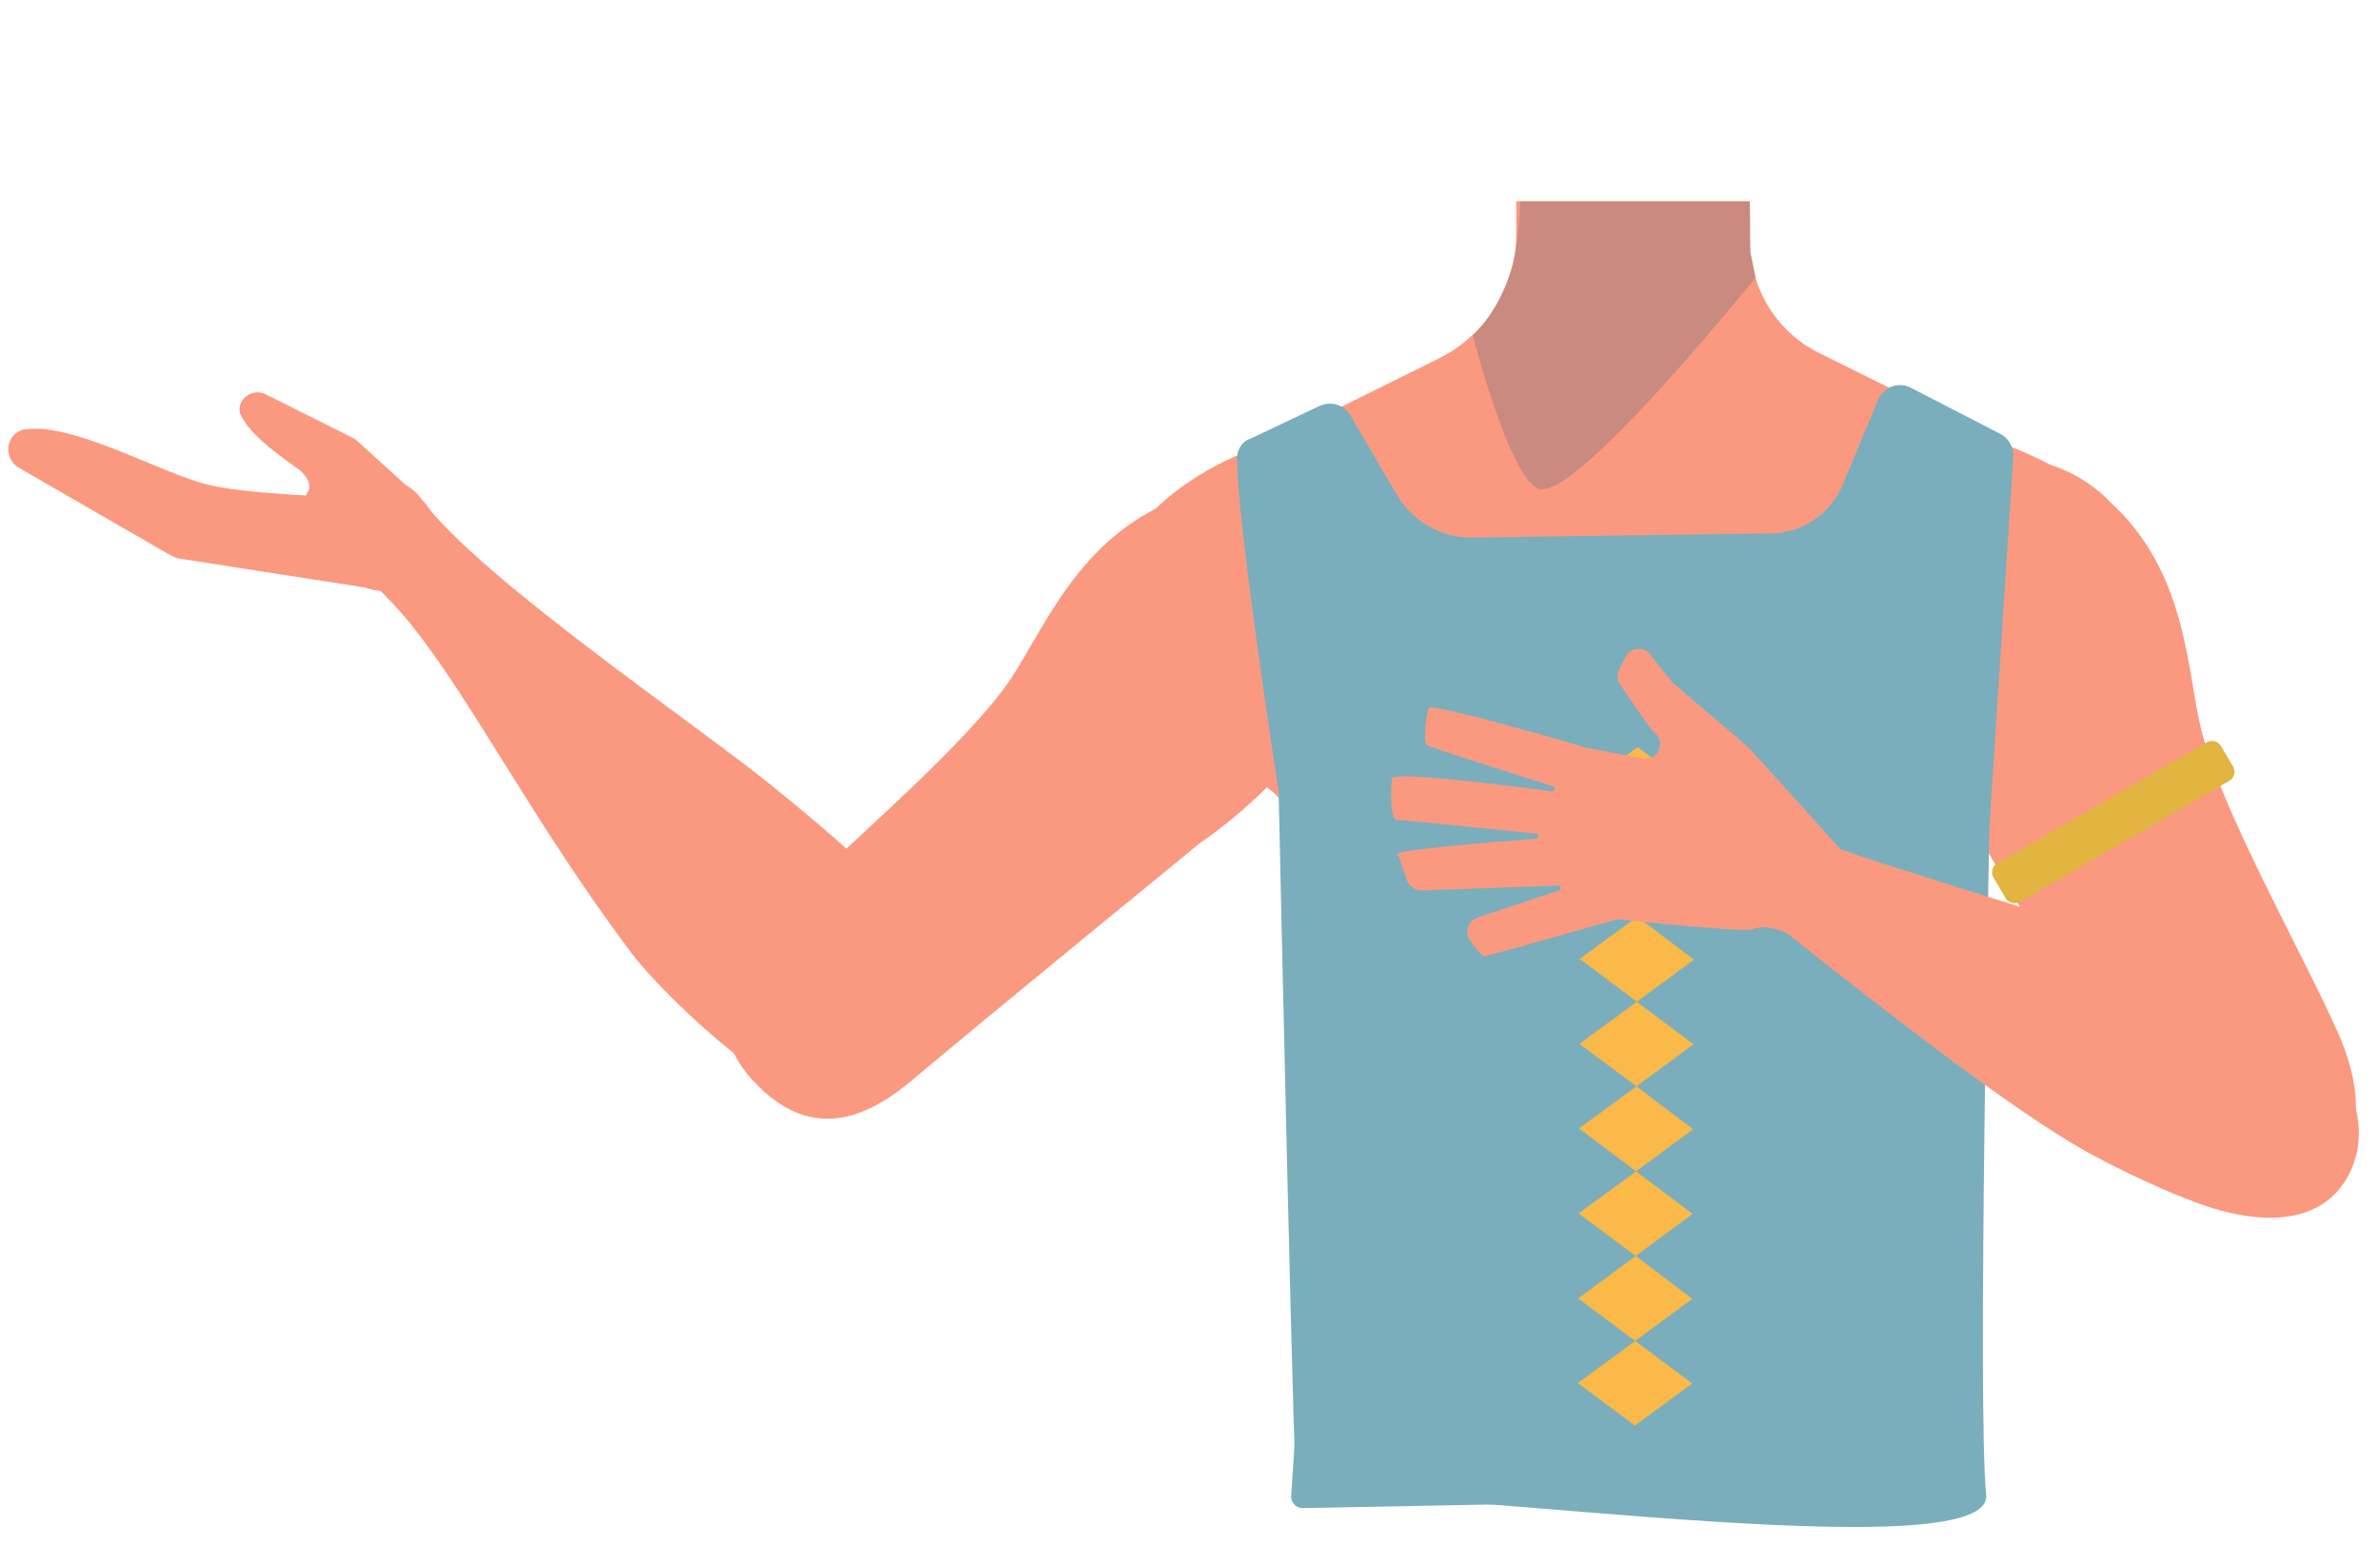 <?xml version="1.0" encoding="utf-8"?>
<!-- Generator: Adobe Illustrator 26.0.2, SVG Export Plug-In . SVG Version: 6.00 Build 0)  -->
<svg version="1.1" id="Layer_1" xmlns="http://www.w3.org/2000/svg" xmlns:xlink="http://www.w3.org/1999/xlink" x="0px" y="0px"
	 viewBox="0 0 588 387" style="enable-background:new 0 0 588 387;" xml:space="preserve">
<style type="text/css">
	.st0{fill:#FA9980;}
	.st1{fill:#C98B7F;}
	.st2{fill:#7AAEBC;}
	.st3{fill:#FAB948;}
	.st4{fill:#E2B440;}
</style>
<path class="st0" d="M104.2,123.4l-16-14.5c-0.3-0.3-0.6-0.5-1-0.7L65.6,97.4c-3.1-1.5-6.8,0.9-6.4,4.3c0,0.2,0.1,0.5,0.2,0.6
	c2.3,5.3,9.9,10.4,14.7,13.9c0.8,0.6,1.7,1.8,2.1,2.8c0.4,1.1,0.3,2-0.2,2.6c-1.4,2.2-0.2,5.2,2.2,6.2l8.4,3.7
	c1.3,0.6,2.8,0.5,4-0.2L104.2,123.4z"/>
<path class="st0" d="M95.5,129.5l-3.8,15.9L44.3,138c-0.6-0.1-1.2-0.3-1.8-0.6L4.7,115.6c-3.5-2-3.6-7.3,0.1-9.1
	c0.3-0.1,0.5-0.2,0.7-0.3c11.7-2.4,34.1,10.7,45.7,13.5c9,2.3,29,3,39.3,3.3C93.9,123.1,96.3,126.2,95.5,129.5z"/>
<ellipse transform="matrix(0.582 -0.813 0.813 0.582 -68.34 132.987)" class="st0" cx="95.2" cy="133" rx="13.1" ry="13"/>
<path class="st0" d="M532.4,150.1c-0.6,41.3-28.2,35.7-39.7,45.5c-13.5,11.6-8.9,53.8-18.5,68.9c-2.6,4.1-12.2,10.9-17,9.8
	c-13.5-3.1-25.8-33.1-37.4-40.6c-6.8-4.4-25.4-3.9-32.5,0c-12.1,6.6-24,37.5-37.4,40.6c-4.8,1.1-14.4-5.6-17-9.8
	c-9.6-15.1-4.9-57.3-18.5-68.9c-11.5-9.8-39-4.2-39.7-45.5c-0.4-28.6,37.7-40.2,37.7-40.2l43.2-21.4c2.8-1.4,5.3-3.1,7.6-5.2
	c0.9-0.8,1.7-1.6,2.5-2.5l0.7-0.8l0.1-0.1c4.2-5,6.9-11.2,7.8-17.7c0.2-1.5,0.3-3,0.3-4.5v-3.1v-4.9h57.7l0.1,5.4v1.6v3.5
	c0,0.4,0,0.7,0,1.1l0,0c0,0.7,0.1,1.4,0.2,2.1c0.2,1.7,0.5,3.3,1,4.9c2.4,8.2,8.1,15.1,15.8,18.9l43.6,21.6c1.1,0.5,2.2,1,3.4,1.4
	C503.5,113,532.8,125,532.4,150.1z"/>
<path class="st0" d="M433.1,101.9l-29.6,35l-15.9-19l-13.3-15.9l0.8-44.7v-2.4l0.1-4.9h57v0.2l0.1,5l0,0v1.7l0.1,4.5l0,0v1.4
	l0.1,7.3L433.1,101.9z"/>
<path class="st1" d="M433.6,68.8l-1.1,1.3c-5.6,6.8-31,37.7-44.9,47.7c-3.4,2.5-6.2,3.6-7.7,2.9c-7.3-3.5-16-37.8-16-37.8l0.1-0.1
	c0.7-0.6,1.3-1.3,1.9-2c0.3-0.4,0.7-0.9,1.1-1.4l0.1-0.1c3.5-4.9,6-10.4,7.2-16.3c0-0.2,0.1-0.5,0.1-0.7c0.3-1.5,0.5-3.2,0.7-5.2
	c0.1-0.8,0.1-1.6,0.2-2.4c0.1-1.5,0.2-3.2,0.3-4.9h56.7v0.2v4.6V62l0.2,0.8l0.2,0.7l1,4.9L433.6,68.8z"/>
<path class="st0" d="M466.3,143.4c-1.3,29.8,19.3,57.5,19.3,57.5s33.7,57.9,44.6,77.4c5.2,9.2,15.6,28.5,38.8,16.3l0,0
	c19.2-10.1,12.7-30.3,8.6-39.5c-8.3-18.8-29-55.2-33.8-75c-3.6-14.7-3.4-38.8-22.6-56.2c0,0-14.2-16-34.3-8.2l-0.8,0.3
	C474.6,120.4,466.9,131.2,466.3,143.4L466.3,143.4z"/>
<path class="st0" d="M228,262.7c11.8-15.2-3.1-35.8-8.9-43c-5.8-7.2-20.6-19.2-27.8-25.1c-18.5-15.1-73.4-52.2-87.1-71.2
	c-9.6-13.3-24.7,9.1-24.7,9.1s14.7,12.6,21.9,21.6c15.3,19,30.2,48.8,54.4,81.1c6.4,8.5,22.1,23.3,31,28.9
	C211.5,279.9,224.6,267.1,228,262.7z"/>
<path class="st0" d="M334.9,161c-9.2,28.3-38.2,47.1-38.2,47.1s-51.9,42.4-69,56.8c-8,6.8-24.6,21.2-42.1,1.6l0,0
	c-14.4-16.1-1.3-32.8,5.8-40c14.4-14.7,46.5-41.5,58-58.3c8.5-12.5,16.8-35.1,40.9-44.7c0,0,18.9-10,35,4.3l0.6,0.6
	C335.2,136.5,338.7,149.3,334.9,161z"/>
<polygon points="225.7,403 225.9,403 225.7,402.9 "/>
<polygon points="225.9,403 226,403 226,402.9 "/>
<polygon points="225.7,403 225.9,403 225.7,402.9 "/>
<polygon points="225.9,403 226,403 226,402.9 "/>
<path class="st2" d="M319,369.6l1.4-21.2h166.8l2.2,21l-167.6,3.2C320.2,372.6,318.9,371.2,319,369.6z"/>
<path class="st2" d="M305.6,113.4c0.2,16.5,9.4,76.3,10.2,81.6c0,0.3,0.1,0.5,0.1,0.8c0.2,9.3,4,184.4,4.6,175.6
	c0.6-9.1,172.4,18.8,170.2-2.1c-2.2-21,0.8-164.9,0.8-164.9l5.9-91.6c0.1-2.3-1.1-4.5-3.2-5.6l-22.1-11.4c-3.1-1.6-6.8-0.2-8.1,3
	l-8.8,21.1c-3,7.1-9.9,11.7-17.5,11.9l-74,1c-7.6,0.1-14.6-3.9-18.5-10.4l-11.6-19.8c-1.5-2.6-4.8-3.6-7.6-2.3l-17.1,8.1
	C306.9,109,305.6,111.1,305.6,113.4z"/>
<path class="st0" d="M582.5,283.6c3-18.5-17.5-32.7-25.1-37.4c-7.6-4.7-24.4-10.8-32.7-13.7c-21.1-7.6-56.9-17.6-77.5-25.4
	c-13.5-5.1-20.6-8.1-24.2-0.4c-3.2,7,8.6,16.1,13.2,19.7c18.9,14.9,55.7,44.4,77.3,57c8.9,5.2,27.4,14,36.8,16.1
	C576.5,305.7,581.6,289,582.5,283.6z"/>
<g>
	<g>
		<g>
			<g>
				<g>
					<polygon class="st3" points="418.1,341.8 403.9,352.2 389.8,341.7 404,331.3 					"/>
				</g>
			</g>
			<g>
				<g>
					<polygon class="st3" points="418.1,320.9 404,331.3 389.9,320.8 404.1,310.3 					"/>
				</g>
			</g>
			<g>
				<g>
					<polygon class="st3" points="418.2,299.9 404.1,310.3 390,299.8 404.2,289.4 					"/>
				</g>
			</g>
			<g>
				<g>
					<polygon class="st3" points="418.3,279 404.2,289.4 390.1,278.8 404.3,268.4 					"/>
				</g>
			</g>
			<g>
				<g>
					<polygon class="st3" points="418.4,258 404.3,268.4 390.2,257.9 404.4,247.5 					"/>
				</g>
			</g>
			<g>
				<g>
					<polygon class="st3" points="418.5,237.1 404.4,247.5 390.3,236.9 404.5,226.5 					"/>
				</g>
			</g>
			<g>
				<g>
					<polygon class="st3" points="418.6,216.1 404.5,226.5 390.4,216 404.5,205.6 					"/>
				</g>
			</g>
			<g>
				<g>
					<polygon class="st3" points="418.7,195.1 404.5,205.6 390.5,195 404.6,184.6 					"/>
				</g>
			</g>
		</g>
	</g>
</g>
<path class="st0" d="M462,213.9l-6.5-3.5c-0.4-0.2-0.7-0.5-1-0.8c-3-3.4-21.6-24-22.5-24.9c-1-1-17.4-14.8-18.6-15.9
	c-0.6-0.6-3.4-4.1-5.7-7.1c-1.6-2.1-4.9-1.8-6.1,0.6l-1.6,3.2c-0.6,1.2-0.5,2.6,0.3,3.7l7,10.2c0.1,0.2,0.3,0.4,0.4,0.5l1.4,1.4
	c2.5,2.5,0.3,6.8-3.2,6.1l-13.7-2.6c-0.1,0-0.2,0-0.3-0.1c-2.7-0.8-38.2-11.1-38.9-9.8c-0.6,1.3-1.6,8.7-0.3,9.3
	c0.9,0.5,20.6,6.8,31,10.1c0.7,0.2,0.5,1.2-0.3,1.2c-12.7-1.7-39.2-4.9-39.5-3.2c-0.3,2.2-0.6,10.3,1.3,10.3
	c1.4,0,23.2,2.2,34.4,3.4c0.7,0.1,0.7,1.1,0,1.2c-11.7,0.9-34.8,2.8-34.3,3.8c0.4,0.8,1.5,4.1,2.3,6.5c0.5,1.5,2,2.5,3.6,2.5
	l33.8-1.2c0.7,0,0.9,0.9,0.2,1.2l-20.2,6.7c-2.3,0.8-3.2,3.5-1.9,5.5c1.4,2,2.9,4,3.6,4c1.2,0,27.6-7.6,32.2-8.9
	c0.4-0.1,0.9-0.2,1.4-0.1c4.6,0.5,31.3,3.2,32.8,2.4c3.3-1.7,9.7,1.3,13.2,3.1c1.4,0.8,3.2,0.5,4.3-0.6l12.3-12.4
	C464.5,218,464.1,215.1,462,213.9z"/>
<path class="st4" d="M495.5,221.9l-3-5.1c-0.7-1.2-0.3-2.8,0.9-3.5l51.8-29.9c1.2-0.7,2.8-0.3,3.5,0.9l3,5.1
	c0.7,1.2,0.3,2.8-0.9,3.5L499,222.8C497.8,223.5,496.2,223.1,495.5,221.9z"/>
</svg>
